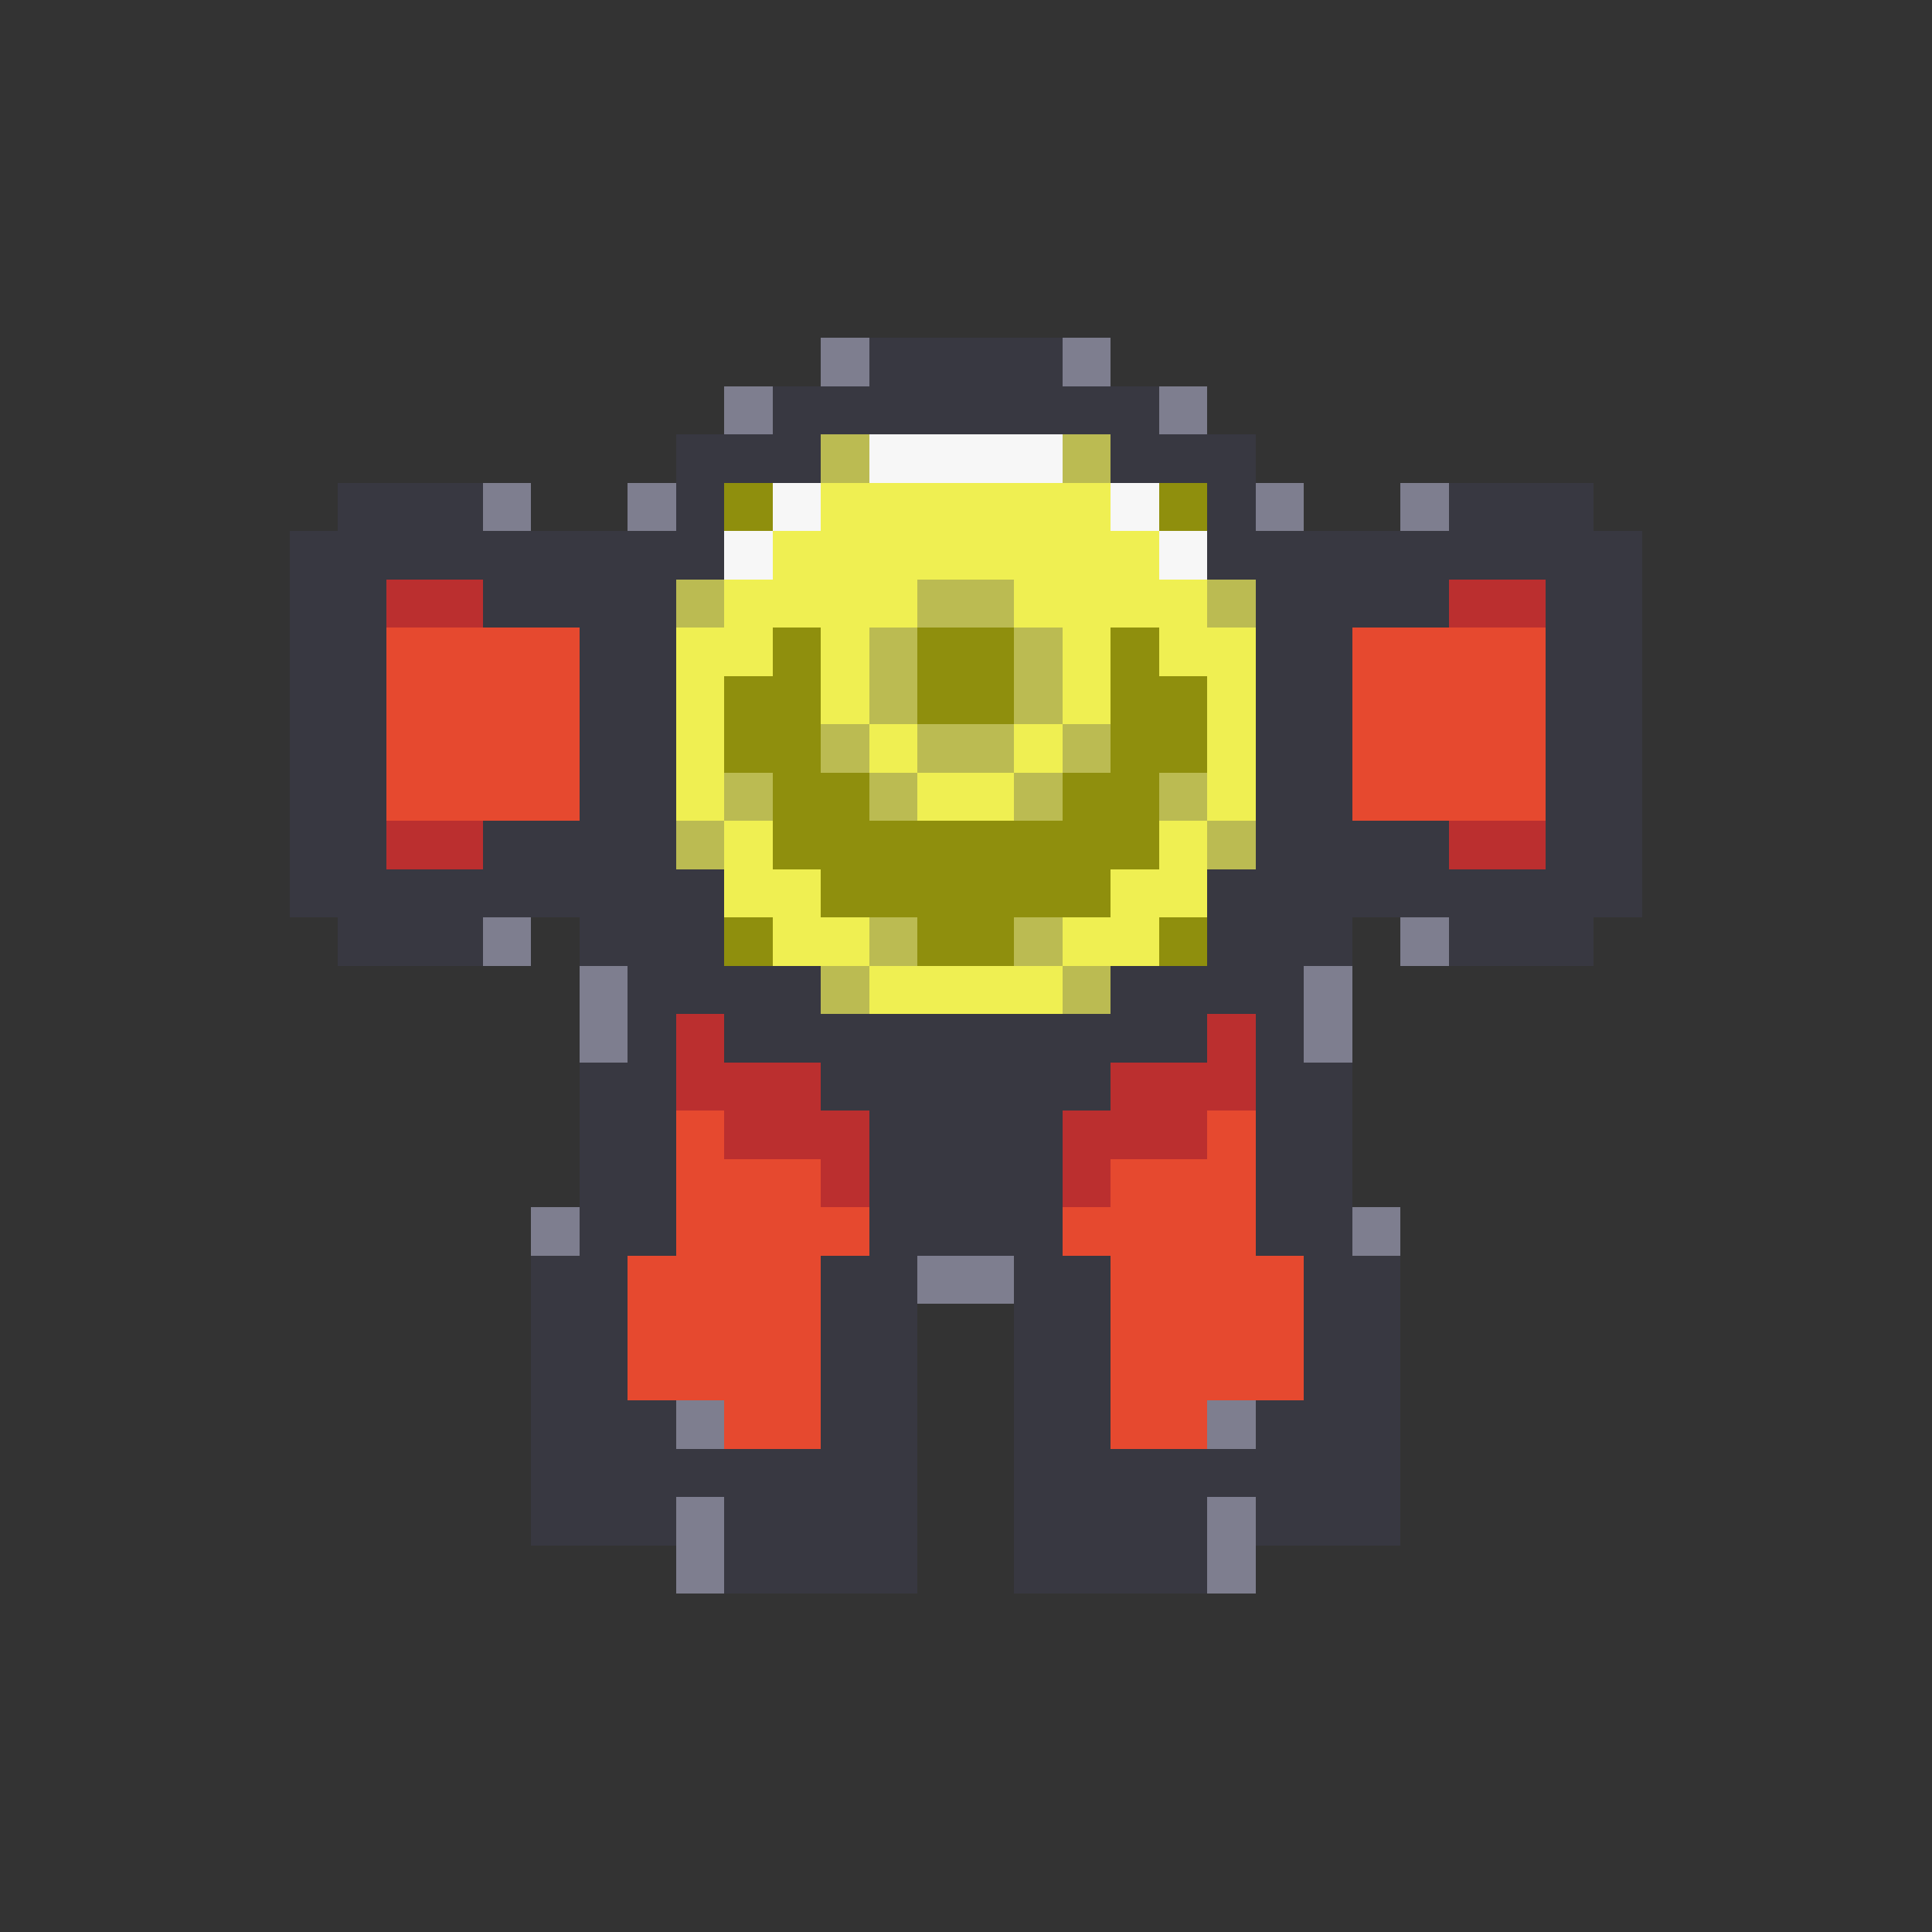 <svg xmlns="http://www.w3.org/2000/svg" viewBox="0 -0.5 40 40" shape-rendering="crispEdges">
<rect x="0" y="-0.5" width="40" height="40" fill="#333333" stroke="none"/>
<path stroke="#7e7e8f" d="M17 7h1M22 7h1M15 8h1M24 8h1M10 10h1M13 10h1M26 10h1M29 10h1M10 19h1M29 19h1M12 20h1M27 20h1M12 21h1M27 21h1M11 25h1M28 25h1M19 26h2M14 29h1M25 29h1M14 31h1M25 31h1M14 32h1M25 32h1" />
<path stroke="#383841" d="M18 7h4M16 8h8M14 9h3M23 9h3M7 10h3M14 10h1M25 10h1M30 10h3M6 11h9M25 11h9M6 12h2M10 12h4M26 12h4M32 12h2M6 13h2M12 13h2M26 13h2M32 13h2M6 14h2M12 14h2M26 14h2M32 14h2M6 15h2M12 15h2M26 15h2M32 15h2M6 16h2M12 16h2M26 16h2M32 16h2M6 17h2M10 17h4M26 17h4M32 17h2M6 18h9M25 18h9M7 19h3M12 19h3M25 19h3M30 19h3M13 20h4M23 20h4M13 21h1M15 21h10M26 21h1M12 22h2M17 22h6M26 22h2M12 23h2M18 23h4M26 23h2M12 24h2M18 24h4M26 24h2M12 25h2M18 25h4M26 25h2M11 26h2M17 26h2M21 26h2M27 26h2M11 27h2M17 27h2M21 27h2M27 27h2M11 28h2M17 28h2M21 28h2M27 28h2M11 29h3M17 29h2M21 29h2M26 29h3M11 30h8M21 30h8M11 31h3M15 31h4M21 31h4M26 31h3M15 32h4M21 32h4" />
<path stroke="#bbbb52" d="M17 9h1M22 9h1M14 12h1M19 12h2M25 12h1M18 13h1M21 13h1M18 14h1M21 14h1M17 15h1M19 15h2M22 15h1M15 16h1M18 16h1M21 16h1M24 16h1M14 17h1M25 17h1M18 19h1M21 19h1M17 20h1M22 20h1" />
<path stroke="#f7f7f7" d="M18 9h4M16 10h1M23 10h1M15 11h1M24 11h1" />
<path stroke="#8f8f0d" d="M15 10h1M24 10h1M16 13h1M19 13h2M23 13h1M15 14h2M19 14h2M23 14h2M15 15h2M23 15h2M16 16h2M22 16h2M16 17h8M17 18h6M15 19h1M19 19h2M24 19h1" />
<path stroke="#efef52" d="M17 10h6M16 11h8M15 12h4M21 12h4M14 13h2M17 13h1M22 13h1M24 13h2M14 14h1M17 14h1M22 14h1M25 14h1M14 15h1M18 15h1M21 15h1M25 15h1M14 16h1M19 16h2M25 16h1M15 17h1M24 17h1M15 18h2M23 18h2M16 19h2M22 19h2M18 20h4" />
<path stroke="#bb2f2f" d="M8 12h2M30 12h2M8 17h2M30 17h2M14 21h1M25 21h1M14 22h3M23 22h3M15 23h3M22 23h3M17 24h1M22 24h1" />
<path stroke="#e6492f" d="M8 13h4M28 13h4M8 14h4M28 14h4M8 15h4M28 15h4M8 16h4M28 16h4M14 23h1M25 23h1M14 24h3M23 24h3M14 25h4M22 25h4M13 26h4M23 26h4M13 27h4M23 27h4M13 28h4M23 28h4M15 29h2M23 29h2" />
</svg>